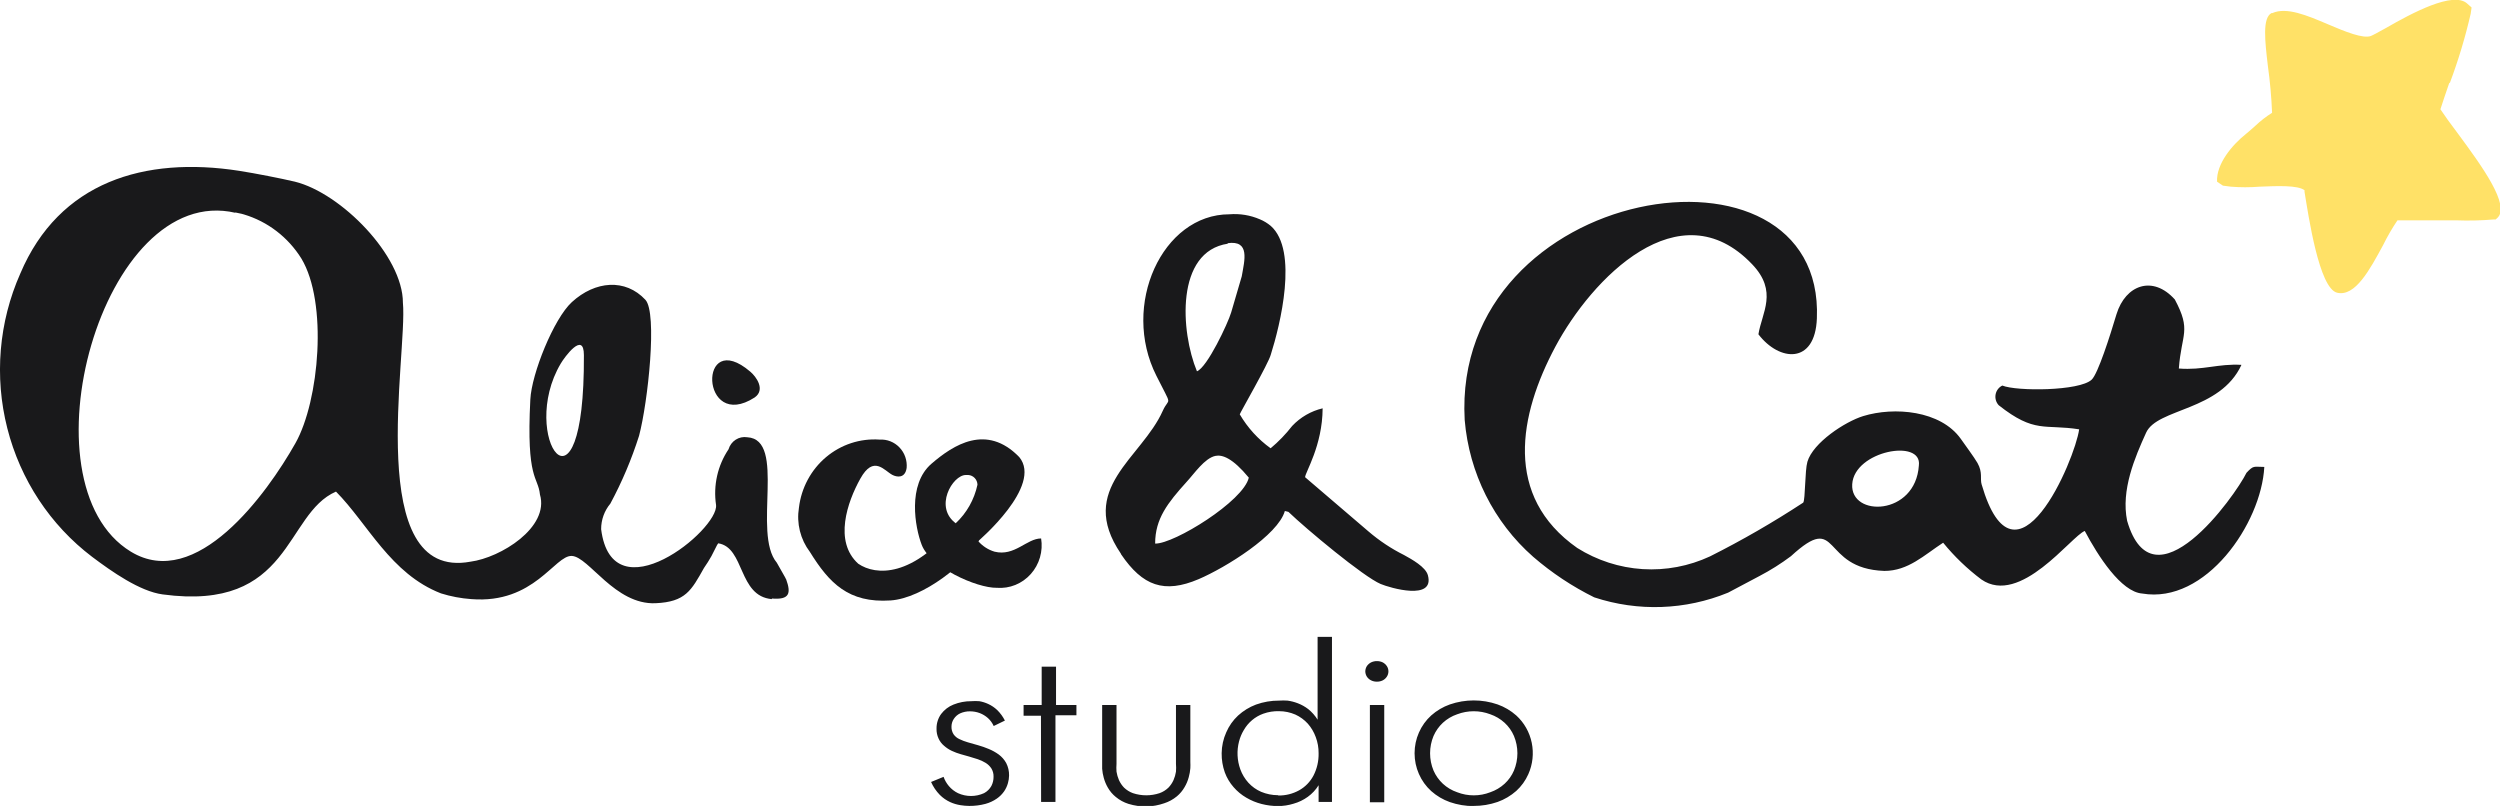 <svg width="152" height="49" viewBox="0 0 152 49" fill="none" xmlns="http://www.w3.org/2000/svg">
<g clip-path="url(#clip0_142_105)">
<path fill-rule="evenodd" clip-rule="evenodd" d="M89.053 25.531C89.322 28.756 90.818 31.745 93.218 33.854C94.35 34.832 95.597 35.66 96.93 36.319C99.593 37.198 102.472 37.097 105.069 36.033L106.973 35.024C107.641 34.675 108.281 34.272 108.886 33.819C111.933 31.023 110.632 34.578 114.571 34.712C116.021 34.712 116.99 33.747 118.143 32.997C118.826 33.835 119.606 34.584 120.466 35.23C122.832 36.873 125.924 32.604 126.754 32.282C127.557 33.801 128.963 35.989 130.247 36.087C134.098 36.748 137.487 31.836 137.67 28.389C137.015 28.389 137.032 28.273 136.587 28.746C135.88 30.184 130.919 37.132 129.33 31.666C128.946 29.8 129.801 27.808 130.483 26.308C131.164 24.808 134.98 25.004 136.281 22.183C134.867 22.102 133.95 22.522 132.474 22.406C132.631 20.271 133.251 20.12 132.229 18.209C130.893 16.717 129.234 17.316 128.684 19.102C128.291 20.414 127.557 22.727 127.173 23.084C126.43 23.781 122.614 23.799 121.741 23.442C121.636 23.492 121.544 23.568 121.473 23.662C121.401 23.756 121.353 23.866 121.332 23.983C121.311 24.1 121.317 24.22 121.35 24.334C121.383 24.448 121.442 24.552 121.522 24.638C123.714 26.371 124.3 25.772 126.413 26.103C126.16 27.951 122.535 36.516 120.483 29.452C120.378 29.103 120.562 28.737 120.23 28.148C120.012 27.773 119.496 27.085 119.217 26.683C117.986 24.951 115.165 24.719 113.278 25.299C112.178 25.639 110.23 26.916 109.89 28.076C109.733 28.612 109.768 30.363 109.637 30.559C107.809 31.757 105.917 32.849 103.969 33.828C102.686 34.425 101.279 34.69 99.872 34.602C98.465 34.513 97.101 34.072 95.899 33.318C91.402 30.166 92.354 25.228 94.563 21.084C96.773 16.941 102.1 11.422 106.528 16.065C108.117 17.726 107.121 19.003 106.912 20.325C108.178 21.986 110.361 22.174 110.466 19.36C110.955 7.546 88.249 11.118 89.053 25.531ZM116.667 28.3C116.885 26.648 112.746 27.407 112.615 29.434C112.484 31.461 116.466 31.372 116.667 28.3ZM14.288 12.913C14.489 12.966 14.638 12.976 14.83 13.038C16.273 13.469 17.514 14.421 18.323 15.717C19.939 18.396 19.415 24.361 17.965 26.942C16.218 30.041 11.931 35.962 7.957 33.542C1.163 29.407 6.21 11.038 14.323 12.94M35.501 21.593C35.501 20.093 34.313 21.727 34.095 22.102C31.475 26.505 35.554 32.416 35.501 21.593ZM45.885 24.165C46.557 23.692 45.972 22.897 45.623 22.602C42.409 19.852 42.566 26.308 45.885 24.165ZM46.924 36.39C48.016 36.48 48.103 36.069 47.797 35.221C47.797 35.221 47.745 35.14 47.736 35.105L47.23 34.212C45.728 32.425 47.841 26.719 45.431 26.585C45.187 26.546 44.938 26.599 44.729 26.734C44.52 26.868 44.366 27.076 44.295 27.317C43.63 28.306 43.359 29.516 43.536 30.702C43.71 32.211 37.222 37.48 36.549 32.175C36.548 31.606 36.746 31.055 37.108 30.622C37.817 29.306 38.401 27.924 38.855 26.496C39.396 24.451 39.981 19.021 39.239 18.226C38.025 16.923 36.191 17.066 34.768 18.369C33.667 19.378 32.322 22.718 32.244 24.29C31.99 29.22 32.715 28.943 32.829 30.068C33.414 32.068 30.436 33.908 28.611 34.149C22.078 35.372 24.794 21.548 24.497 18.405C24.497 15.556 20.742 11.743 17.93 11.046C17.057 10.841 15.555 10.546 14.542 10.386C8.795 9.493 3.599 11.046 1.232 16.637C-0.073 19.585 -0.352 22.901 0.443 26.034C1.237 29.166 3.057 31.926 5.599 33.854C6.787 34.747 8.498 35.953 9.887 36.14C17.747 37.203 17.284 31.256 20.428 29.889C22.366 31.845 23.746 34.89 26.812 36.078C27.411 36.265 28.029 36.382 28.654 36.426C32.488 36.73 33.728 33.747 34.768 33.801C35.807 33.854 37.388 36.783 39.859 36.676C41.684 36.596 42.033 35.899 42.802 34.533C42.977 34.274 43.108 34.078 43.256 33.81L43.597 33.14L43.667 33.033C45.291 33.283 44.872 36.257 46.933 36.426M74.626 14.788C76.023 14.583 75.665 15.833 75.499 16.798L74.853 19.003C74.66 19.655 73.403 22.334 72.774 22.575C71.778 20.173 71.455 15.288 74.66 14.815M70.233 33.042C70.233 31.541 70.993 30.577 72.145 29.3C72.617 28.791 73.237 27.862 73.892 27.719C74.311 27.63 74.94 27.844 75.927 29.041C75.604 30.47 71.394 33.068 70.242 33.05M68.163 33.702C69.473 35.631 70.783 36.105 72.879 35.212C74.529 34.506 77.708 32.533 78.119 31.068L78.337 31.122C79.411 32.157 82.904 35.069 83.944 35.506C84.52 35.748 87.236 36.542 86.817 34.98C86.686 34.47 85.821 33.997 85.367 33.747C84.591 33.36 83.863 32.877 83.201 32.309L79.35 29.014C79.35 28.728 80.407 27.103 80.416 24.826C79.71 24.993 79.067 25.365 78.564 25.898C78.177 26.397 77.737 26.852 77.254 27.255C76.494 26.709 75.855 26.006 75.377 25.192C75.377 25.13 77.123 22.102 77.263 21.566C77.831 19.78 78.957 15.235 77.263 13.735C77.062 13.568 76.839 13.432 76.599 13.333C76.015 13.082 75.38 12.977 74.748 13.029C70.669 13.029 68.137 18.557 70.311 22.852C71.307 24.853 71.097 24.085 70.696 24.978C69.412 27.862 65.456 29.702 68.146 33.658" fill="#19191B"/>
<path fill-rule="evenodd" clip-rule="evenodd" d="M148.918 5.037C148.717 5.635 148.516 6.189 148.377 6.644C148.613 7.001 148.997 7.537 149.425 8.1C150.848 10.028 152.682 12.52 151.826 13.261L151.739 13.342H151.634C150.864 13.407 150.092 13.425 149.32 13.395C148.01 13.395 146.447 13.395 145.766 13.395C145.441 13.877 145.15 14.382 144.892 14.904C144.089 16.387 143.198 18.057 142.098 17.798C140.997 17.539 140.351 13.092 140.115 11.663V11.565C139.696 11.252 138.465 11.306 137.382 11.35C136.8 11.397 136.216 11.397 135.635 11.35L135.155 11.288L134.797 11.047C134.744 9.966 135.714 8.814 136.543 8.153C136.779 7.957 136.963 7.796 137.12 7.653C137.434 7.354 137.776 7.088 138.142 6.858C138.104 5.908 138.019 4.96 137.888 4.019C137.705 2.474 137.548 1.098 138.107 0.795H138.159C139.032 0.411 140.272 0.938 141.53 1.473C142.595 1.929 143.678 2.366 144.15 2.188C144.307 2.125 144.648 1.929 145.076 1.697C146.63 0.804 149.154 -0.554 150.001 0.214L150.272 0.455L150.219 0.83C149.891 2.26 149.468 3.665 148.953 5.037" fill="#FFE167"/>
<path fill-rule="evenodd" clip-rule="evenodd" d="M56.609 47.544C56.739 47.837 56.92 48.103 57.142 48.33C57.325 48.513 57.538 48.661 57.771 48.768C57.971 48.859 58.183 48.922 58.4 48.955C58.576 48.984 58.754 48.999 58.932 49C59.265 49.003 59.597 48.961 59.919 48.875C60.165 48.808 60.399 48.699 60.609 48.553C60.783 48.433 60.934 48.282 61.055 48.107C61.156 47.957 61.233 47.791 61.282 47.616C61.326 47.465 61.349 47.309 61.352 47.151C61.357 46.887 61.297 46.626 61.177 46.392C61.064 46.188 60.909 46.012 60.723 45.874C60.533 45.737 60.327 45.623 60.111 45.535C59.903 45.448 59.691 45.373 59.474 45.312L58.845 45.133C58.668 45.083 58.496 45.017 58.33 44.937C58.191 44.874 58.071 44.776 57.981 44.651C57.891 44.514 57.846 44.351 57.85 44.187C57.848 44.018 57.897 43.853 57.989 43.713C58.084 43.566 58.217 43.448 58.374 43.374C58.563 43.289 58.769 43.246 58.976 43.249C59.179 43.249 59.38 43.285 59.57 43.356C59.752 43.426 59.921 43.529 60.068 43.66C60.215 43.794 60.334 43.958 60.417 44.142L61.098 43.811C60.977 43.572 60.818 43.354 60.627 43.168C60.467 43.017 60.284 42.894 60.085 42.802C59.913 42.722 59.731 42.665 59.544 42.633C59.381 42.62 59.218 42.62 59.055 42.633C58.684 42.63 58.317 42.7 57.972 42.838C57.675 42.955 57.416 43.153 57.221 43.41C57.034 43.668 56.936 43.981 56.941 44.303C56.935 44.509 56.977 44.714 57.064 44.901C57.14 45.071 57.254 45.221 57.395 45.339C57.537 45.465 57.696 45.571 57.867 45.651C58.045 45.734 58.229 45.803 58.417 45.856L58.924 45.999L59.448 46.16C59.615 46.216 59.777 46.291 59.928 46.383C60.067 46.469 60.187 46.585 60.277 46.723C60.368 46.873 60.414 47.047 60.408 47.223C60.411 47.418 60.366 47.612 60.277 47.785C60.173 47.972 60.019 48.124 59.832 48.223C59.582 48.337 59.311 48.396 59.037 48.396C58.763 48.396 58.493 48.337 58.243 48.223C58.032 48.12 57.845 47.974 57.692 47.794C57.552 47.629 57.442 47.438 57.369 47.232L56.609 47.544ZM63.299 48.759H64.172V43.49H65.447V42.865H64.207V40.534H63.334V42.865H62.234V43.517H63.29L63.299 48.759ZM71.499 42.865V46.437C71.512 46.597 71.512 46.759 71.499 46.919C71.472 47.095 71.422 47.266 71.351 47.428C71.274 47.601 71.168 47.758 71.037 47.892C70.884 48.039 70.702 48.152 70.504 48.223C69.976 48.399 69.407 48.399 68.879 48.223C68.682 48.151 68.501 48.038 68.347 47.892C68.216 47.758 68.11 47.6 68.032 47.428C67.962 47.265 67.912 47.094 67.884 46.919C67.871 46.759 67.871 46.597 67.884 46.437V42.865H67.011V46.356C67.011 46.446 67.011 46.58 67.011 46.74C67.025 46.925 67.057 47.108 67.107 47.285C67.164 47.498 67.249 47.703 67.36 47.892C67.485 48.109 67.647 48.3 67.84 48.455C68.068 48.644 68.329 48.786 68.609 48.875C68.977 48.987 69.36 49.042 69.744 49.036C70.098 49.02 70.448 48.954 70.783 48.839C71.063 48.749 71.323 48.607 71.552 48.419C71.741 48.262 71.9 48.072 72.023 47.857C72.135 47.668 72.221 47.463 72.277 47.249C72.327 47.072 72.359 46.889 72.373 46.705C72.379 46.577 72.379 46.449 72.373 46.321V42.865H71.499ZM80.984 48.759V38.721H80.11V43.758C79.958 43.512 79.766 43.295 79.543 43.115C79.348 42.965 79.133 42.845 78.905 42.758C78.705 42.681 78.497 42.627 78.285 42.597C78.114 42.585 77.941 42.585 77.77 42.597C77.291 42.594 76.816 42.676 76.364 42.838C75.962 42.989 75.592 43.216 75.272 43.508C74.967 43.792 74.723 44.139 74.556 44.526C74.377 44.924 74.282 45.356 74.277 45.794C74.271 46.193 74.336 46.589 74.469 46.964C74.591 47.293 74.771 47.595 75.001 47.857C75.224 48.114 75.486 48.331 75.779 48.5C76.071 48.672 76.386 48.801 76.713 48.884C77.042 48.967 77.379 49.009 77.717 49.009C78.031 49.007 78.343 48.958 78.643 48.866C78.956 48.779 79.252 48.637 79.516 48.446C79.778 48.257 80.001 48.018 80.171 47.741V48.759H80.984ZM77.7 48.348C77.35 48.348 77.002 48.278 76.678 48.143C76.384 48.016 76.119 47.827 75.901 47.589C75.688 47.353 75.521 47.077 75.412 46.776C75.215 46.232 75.188 45.64 75.333 45.08C75.396 44.837 75.493 44.606 75.621 44.392C75.889 43.925 76.31 43.57 76.809 43.392C77.118 43.282 77.443 43.23 77.77 43.24C78.109 43.24 78.444 43.31 78.757 43.445C79.044 43.576 79.302 43.764 79.516 43.999C79.725 44.237 79.888 44.513 79.997 44.812C80.116 45.128 80.175 45.464 80.171 45.803C80.181 46.275 80.073 46.742 79.857 47.16C79.656 47.538 79.353 47.848 78.984 48.053C78.597 48.266 78.165 48.373 77.726 48.366M83.289 48.777H84.162V42.865H83.289V48.777ZM83.01 40.82C83.012 40.934 83.046 41.045 83.106 41.141C83.17 41.237 83.257 41.314 83.359 41.364C83.47 41.42 83.593 41.448 83.717 41.445C83.841 41.447 83.964 41.42 84.075 41.364C84.174 41.313 84.259 41.236 84.32 41.141C84.383 41.047 84.416 40.934 84.416 40.82C84.416 40.705 84.383 40.593 84.32 40.498C84.257 40.405 84.173 40.328 84.075 40.275C83.963 40.221 83.841 40.194 83.717 40.195C83.593 40.193 83.471 40.221 83.359 40.275C83.258 40.327 83.171 40.404 83.106 40.498C83.046 40.594 83.012 40.706 83.01 40.82ZM89.603 49C90.096 49.002 90.586 48.92 91.053 48.759C91.469 48.611 91.855 48.383 92.188 48.089C92.5 47.806 92.75 47.459 92.922 47.071C93.189 46.474 93.262 45.804 93.13 45.161C92.998 44.519 92.668 43.936 92.188 43.499C91.855 43.204 91.469 42.977 91.053 42.829C90.112 42.505 89.094 42.505 88.153 42.829C87.737 42.976 87.351 43.203 87.018 43.499C86.7 43.787 86.445 44.141 86.271 44.538C86.096 44.934 86.006 45.364 86.006 45.798C86.006 46.233 86.096 46.663 86.271 47.059C86.445 47.456 86.7 47.81 87.018 48.098C87.351 48.394 87.737 48.621 88.153 48.768C88.62 48.93 89.11 49.011 89.603 49.009M89.603 48.357C89.26 48.358 88.92 48.294 88.599 48.169C88.276 48.06 87.978 47.884 87.726 47.651C87.484 47.426 87.291 47.153 87.158 46.848C87.02 46.516 86.949 46.159 86.949 45.798C86.949 45.438 87.02 45.081 87.158 44.749C87.291 44.444 87.484 44.17 87.726 43.945C87.978 43.713 88.276 43.536 88.599 43.427C89.247 43.182 89.96 43.182 90.608 43.427C90.93 43.538 91.227 43.714 91.481 43.945C91.724 44.169 91.918 44.443 92.049 44.749C92.187 45.081 92.258 45.438 92.258 45.798C92.258 46.159 92.187 46.516 92.049 46.848C91.918 47.154 91.724 47.428 91.481 47.651C91.227 47.883 90.93 48.059 90.608 48.169C90.287 48.294 89.946 48.358 89.603 48.357Z" fill="#19191B"/>
<path fill-rule="evenodd" clip-rule="evenodd" d="M58.137 31.818C55.517 35.131 53.247 35.006 52.181 34.274C50.688 32.926 51.509 30.532 52.312 29.095C53.116 27.657 53.753 28.603 54.251 28.871C54.522 29.014 55.028 29.104 55.124 28.452C55.144 28.224 55.115 27.995 55.04 27.78C54.965 27.565 54.845 27.369 54.689 27.206C54.533 27.042 54.345 26.915 54.137 26.832C53.929 26.75 53.705 26.714 53.483 26.728C52.301 26.644 51.133 27.027 50.219 27.798C49.306 28.569 48.717 29.669 48.575 30.872C48.499 31.341 48.519 31.821 48.633 32.282C48.747 32.743 48.953 33.175 49.238 33.551C50.417 35.453 51.587 36.676 54.146 36.507C56.146 36.373 58.801 34.212 59.474 32.934C60.146 31.657 58.653 31.64 58.137 31.854" fill="#19191B"/>
<path fill-rule="evenodd" clip-rule="evenodd" d="M63.299 32.738C62.425 32.738 61.692 33.845 60.469 33.542C60.085 33.428 59.739 33.205 59.474 32.899C59.474 32.899 63.421 29.541 61.971 27.791C59.98 25.737 57.963 27.049 56.636 28.193C55.16 29.461 55.631 32.068 56.042 33.131C56.566 34.488 59.369 35.757 60.609 35.739C60.992 35.768 61.377 35.709 61.734 35.564C62.091 35.419 62.411 35.193 62.67 34.903C62.929 34.614 63.121 34.267 63.23 33.89C63.339 33.514 63.362 33.117 63.299 32.729M58.138 31.836C56.758 30.854 57.91 28.88 58.723 28.88H58.871C59.02 28.889 59.159 28.955 59.263 29.064C59.366 29.173 59.426 29.318 59.43 29.47C59.236 30.374 58.773 31.195 58.103 31.818" fill="#19191B"/>
</g>
<defs>
<clipPath id="clip0_142_105">
<rect width="152" height="49" fill="white"/>
</clipPath>
</defs>
</svg>
